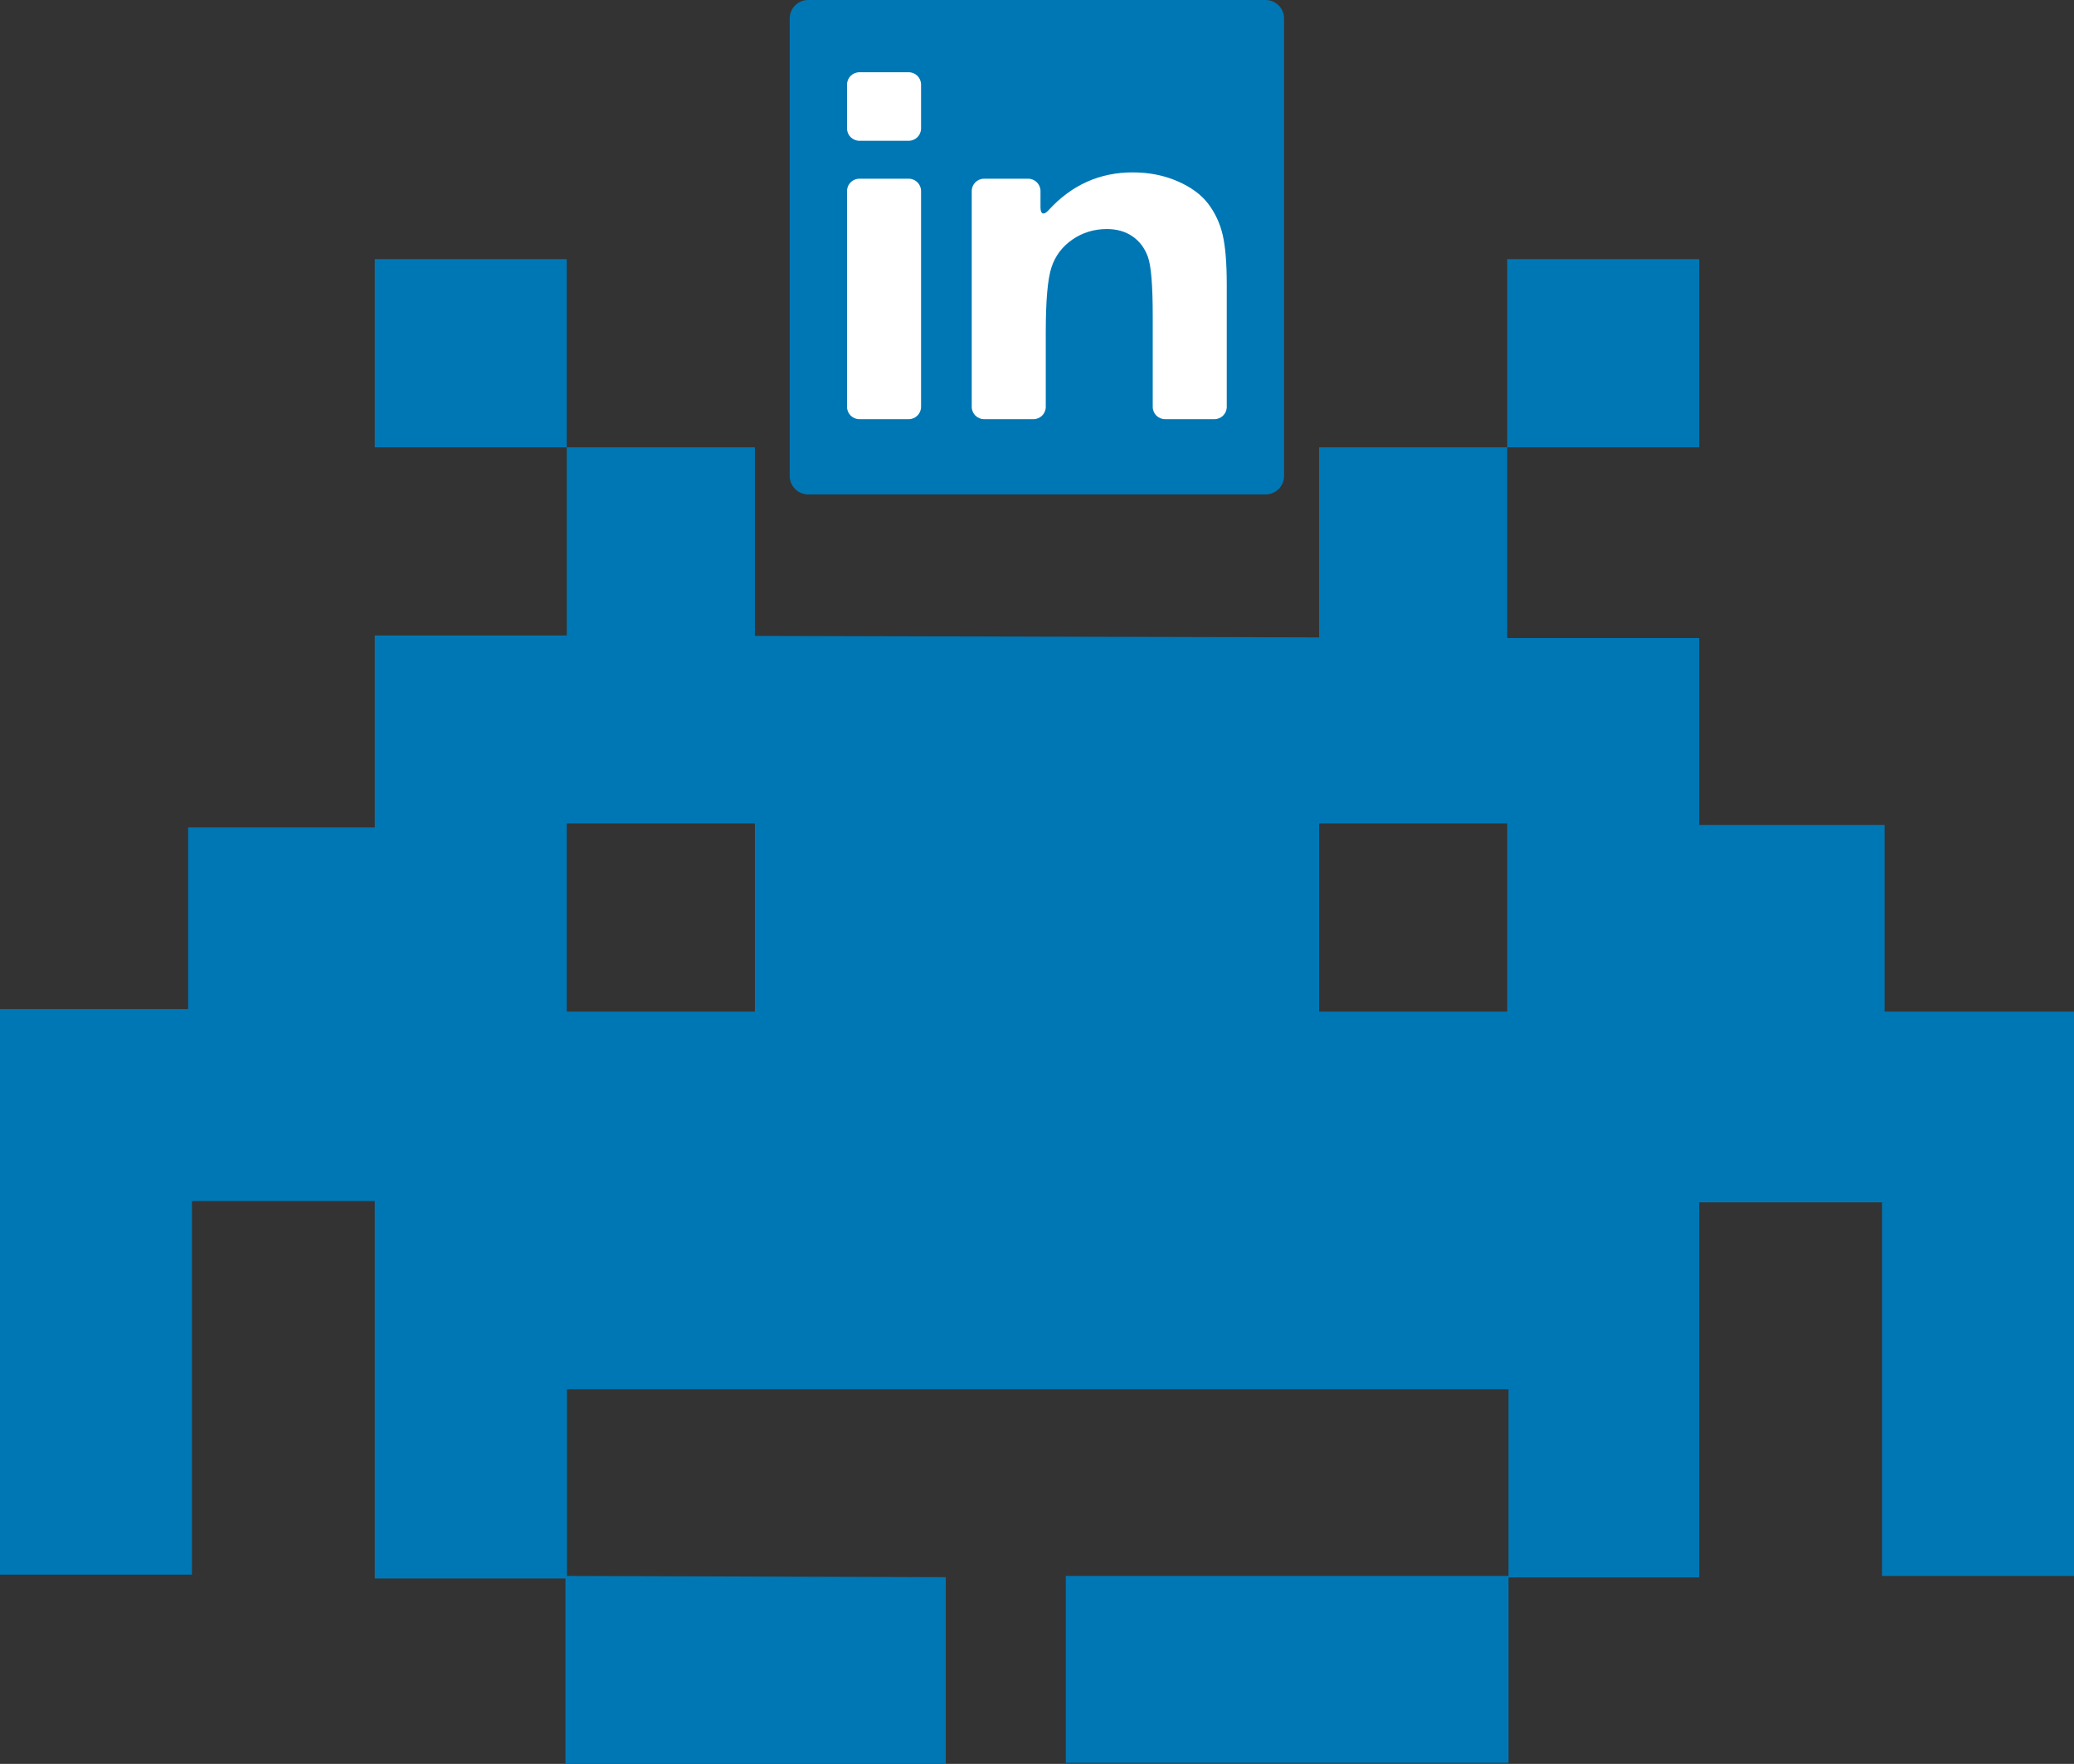 <svg viewBox="5 11.032 490 416.668" width="490" height="416.668" xmlns="http://www.w3.org/2000/svg">
  <rect x="5" y="11.032" width="490" height="416.668" fill="#333333" stroke="none"/>
  <path d="M899.3 766.6V590.1h-86.4v177.2h-90.1v87.6H513.6v-88.3h209.2v-88.2H277.9v88.2l179 .6v88.2H277.2v-87.6h-90.1V589.5h-86.4V766H10V498.8h88.9V413h88.2v-90.7h90.7v-88.9h88.9v89.1l266.6.7v-89.8h88.9v90.1h90.7v88.3h87.6V500H990v266.6h-90.7zM366.7 411.1h-88.9V500h88.9v-88.9zm355.5 0h-88.9V500h88.9v-88.9zM187.1 144.5h90.7v88.9h-90.7v-88.9zm625.8 0v88.9h-90.7v-88.9h90.7z" style="fill:#0077b5" transform="matrix(.5 0 0 .5 0 0)"/>
  <path style="fill:#fff" d="M198.9 16.516h102.8v103.053H198.9z"/>
  <path d="M472.366.003H18.36C8.219.003 0 8.222 0 18.363v454.005c0 10.143 8.219 18.361 18.36 18.361h454.012c10.142 0 18.36-8.219 18.36-18.361V18.363c-.005-10.141-8.225-18.36-18.366-18.36zM130.375 403.808c0 6.762-5.478 12.238-12.24 12.238H69.132c-6.756 0-12.24-5.477-12.24-12.238V189.625c0-6.763 5.484-12.24 12.24-12.24h49.003c6.762 0 12.24 5.477 12.24 12.24v214.183zm0-276.326c0 6.763-5.478 12.24-12.24 12.24H69.132c-6.756 0-12.24-5.478-12.24-12.24V83.969c0-6.763 5.484-12.24 12.24-12.24h49.003c6.762 0 12.24 5.477 12.24 12.24v43.513zm303.46 276.326c0 6.762-5.483 12.238-12.24 12.238h-49.003c-6.763 0-12.24-5.477-12.24-12.238v-90.436c0-29.988-1.566-49.383-4.712-58.189-3.14-8.807-8.237-15.649-15.3-20.526-7.062-4.884-15.558-7.32-25.496-7.32-12.729 0-24.149 3.488-34.26 10.459-10.11 6.977-17.038 16.211-20.79 27.717-3.745 11.506-5.618 32.779-5.618 63.807v74.488c0 6.762-5.483 12.238-12.24 12.238h-49.003c-6.756 0-12.24-5.477-12.24-12.238V189.625c0-6.763 5.483-12.24 12.24-12.24h43.771c6.763 0 12.24 5.477 12.24 12.24v16.316c0 6.763 3.312 7.852 7.858 2.852 22.864-25.123 50.753-37.687 83.673-37.687 16.212 0 31.028 2.919 44.455 8.758 13.422 5.838 23.58 13.292 30.466 22.356 6.885 9.063 11.683 19.351 14.382 30.857 2.699 11.505 4.058 27.98 4.058 49.426v121.305h-.001z" style="fill:#0077b5" transform="translate(191.578 11.031) scale(.238)"/>
</svg>
